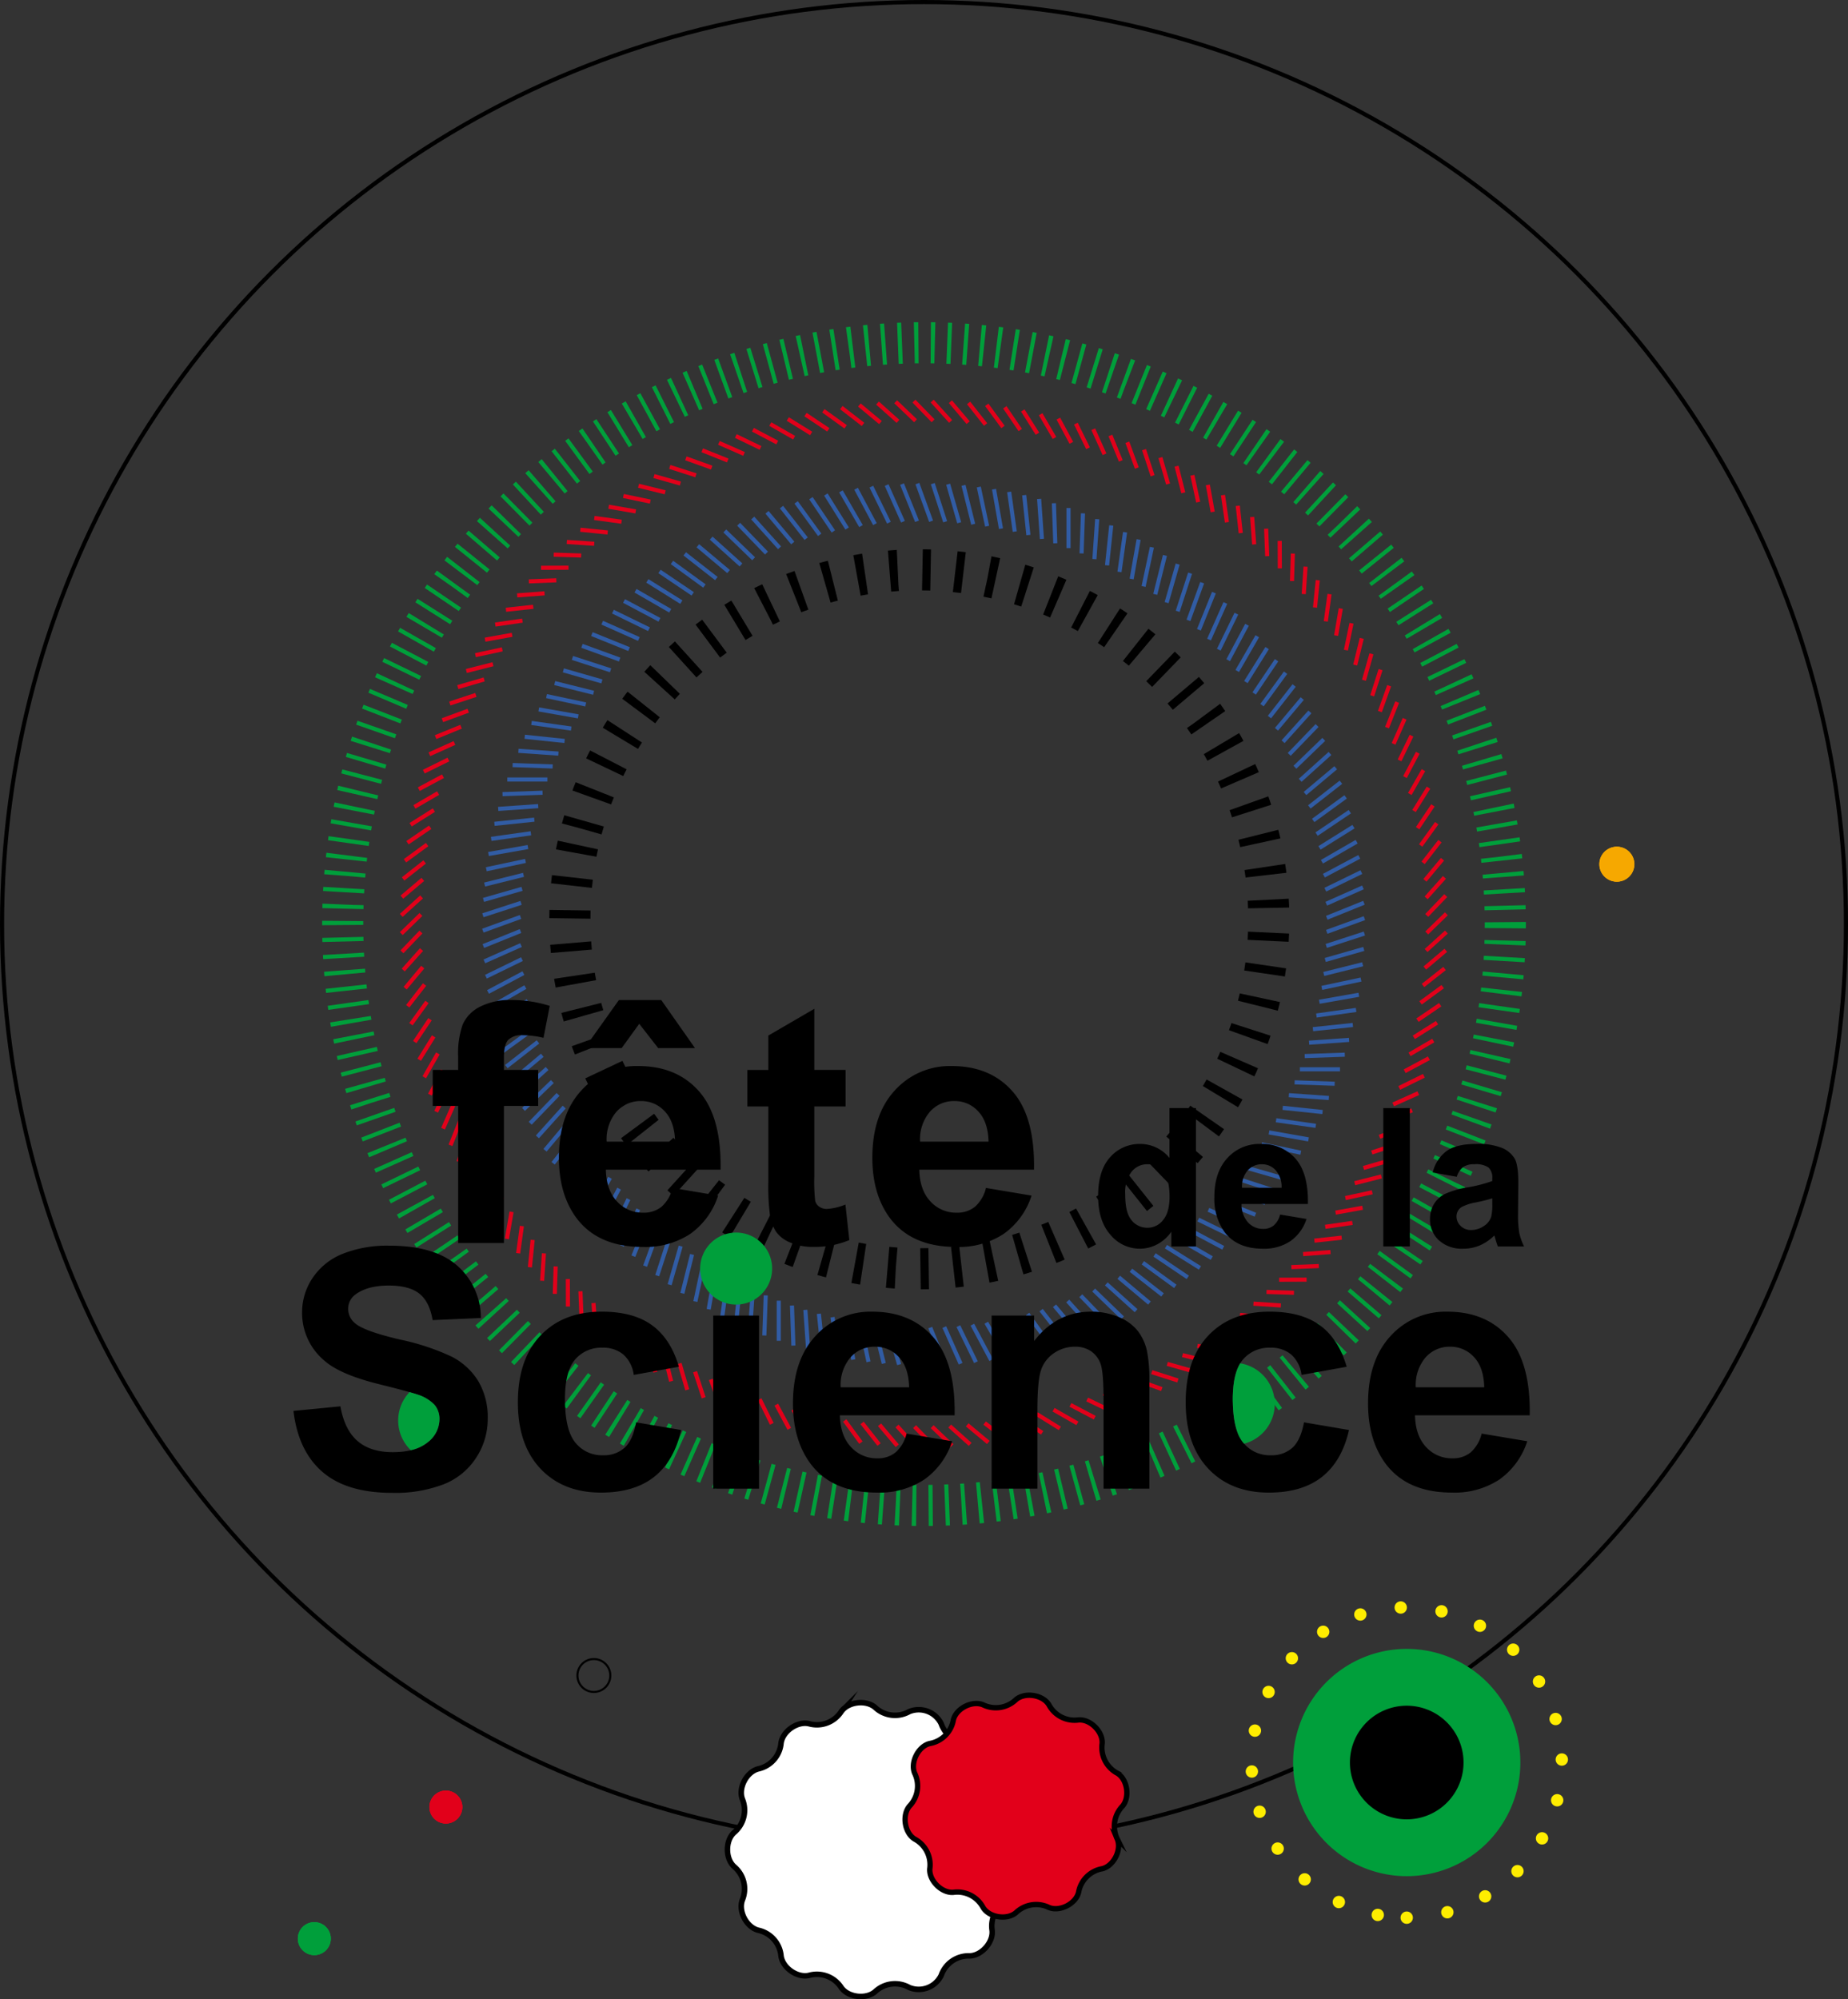 <svg xmlns="http://www.w3.org/2000/svg" width="449.531" height="486.276" viewBox="0 0 449.531 486.276">
  <rect x="0" y="0" width="449.531" height="486.276" fill="#333333" stroke="none"/>
  <g id="Composant_32_1" data-name="Composant 32 – 1" transform="translate(0.5 0.5)">
    <ellipse id="Ellipse_60" data-name="Ellipse 60" cx="224.266" cy="224.265" rx="224.266" ry="224.265" fill="none" stroke="#000" stroke-miterlimit="10" stroke-width="1"/>
    <ellipse id="Ellipse_61" data-name="Ellipse 61" cx="141.405" cy="141.405" rx="141.405" ry="141.405" transform="translate(82.861 82.86)" fill="none" stroke="#009f3b" stroke-width="10" stroke-dasharray="1 3"/>
    <circle id="Ellipse_62" data-name="Ellipse 62" cx="85" cy="85" r="85" transform="matrix(-0.966, -0.259, 0.259, -0.966, 283.226, 327.225)" fill="none" stroke="#000" stroke-miterlimit="10" stroke-width="10" stroke-dasharray="2 6"/>
    <g id="Groupe_24" data-name="Groupe 24" transform="translate(116.957 117.12)">
      <line id="Ligne_364" data-name="Ligne 364" x2="3.335" y2="9.164" transform="translate(105.7 0)" fill="none" stroke="#315ca4" stroke-width="1"/>
      <line id="Ligne_365" data-name="Ligne 365" x2="3.653" y2="9.042" transform="translate(101.959 0.118)" fill="none" stroke="#315ca4" stroke-width="1"/>
      <line id="Ligne_366" data-name="Ligne 366" x2="3.967" y2="8.909" transform="translate(98.224 0.367)" fill="none" stroke="#315ca4" stroke-width="1"/>
      <line id="Ligne_367" data-name="Ligne 367" x2="4.275" y2="8.765" transform="translate(94.5 0.746)" fill="none" stroke="#315ca4" stroke-width="1"/>
      <line id="Ligne_368" data-name="Ligne 368" x2="4.578" y2="8.611" transform="translate(90.792 1.255)" fill="none" stroke="#315ca4" stroke-width="1"/>
      <line id="Ligne_369" data-name="Ligne 369" x2="4.876" y2="8.446" transform="translate(87.104 1.893)" fill="none" stroke="#315ca4" stroke-width="1"/>
      <line id="Ligne_370" data-name="Ligne 370" x2="5.168" y2="8.27" transform="translate(83.44 2.659)" fill="none" stroke="#315ca4" stroke-width="1"/>
      <line id="Ligne_371" data-name="Ligne 371" x2="5.453" y2="8.085" transform="translate(79.806 3.553)" fill="none" stroke="#315ca4" stroke-width="1"/>
      <line id="Ligne_372" data-name="Ligne 372" x2="5.732" y2="7.89" transform="translate(76.204 4.573)" fill="none" stroke="#315ca4" stroke-width="1"/>
      <line id="Ligne_373" data-name="Ligne 373" x2="6.004" y2="7.685" transform="translate(72.641 5.718)" fill="none" stroke="#315ca4" stroke-width="1"/>
      <line id="Ligne_374" data-name="Ligne 374" x2="6.269" y2="7.47" transform="translate(69.12 6.986)" fill="none" stroke="#315ca4" stroke-width="1"/>
      <line id="Ligne_375" data-name="Ligne 375" x2="6.525" y2="7.247" transform="translate(65.645 8.377)" fill="none" stroke="#315ca4" stroke-width="1"/>
      <line id="Ligne_376" data-name="Ligne 376" x2="6.774" y2="7.015" transform="translate(62.22 9.888)" fill="none" stroke="#315ca4" stroke-width="1"/>
      <line id="Ligne_377" data-name="Ligne 377" x2="7.015" y2="6.774" transform="translate(58.851 11.518)" fill="none" stroke="#315ca4" stroke-width="1"/>
      <line id="Ligne_378" data-name="Ligne 378" x2="7.247" y2="6.525" transform="translate(55.54 13.265)" fill="none" stroke="#315ca4" stroke-width="1"/>
      <line id="Ligne_379" data-name="Ligne 379" x2="7.471" y2="6.268" transform="translate(52.293 15.126)" fill="none" stroke="#315ca4" stroke-width="1"/>
      <line id="Ligne_380" data-name="Ligne 380" x2="7.685" y2="6.004" transform="translate(49.112 17.099)" fill="none" stroke="#315ca4" stroke-width="1"/>
      <line id="Ligne_381" data-name="Ligne 381" x2="7.89" y2="5.732" transform="translate(46.002 19.182)" fill="none" stroke="#315ca4" stroke-width="1"/>
      <line id="Ligne_382" data-name="Ligne 382" x2="8.085" y2="5.453" transform="translate(42.967 21.372)" fill="none" stroke="#315ca4" stroke-width="1"/>
      <line id="Ligne_383" data-name="Ligne 383" x2="8.27" y2="5.168" transform="translate(40.01 23.666)" fill="none" stroke="#315ca4" stroke-width="1"/>
      <line id="Ligne_384" data-name="Ligne 384" x2="8.446" y2="4.876" transform="translate(37.135 26.063)" fill="none" stroke="#315ca4" stroke-width="1"/>
      <line id="Ligne_385" data-name="Ligne 385" x2="8.611" y2="4.578" transform="translate(34.345 28.558)" fill="none" stroke="#315ca4" stroke-width="1"/>
      <line id="Ligne_386" data-name="Ligne 386" x2="8.765" y2="4.275" transform="translate(31.645 31.15)" fill="none" stroke="#315ca4" stroke-width="1"/>
      <line id="Ligne_387" data-name="Ligne 387" x2="8.909" y2="3.967" transform="translate(29.036 33.834)" fill="none" stroke="#315ca4" stroke-width="1"/>
      <line id="Ligne_388" data-name="Ligne 388" x2="9.042" y2="3.653" transform="translate(26.522 36.607)" fill="none" stroke="#315ca4" stroke-width="1"/>
      <line id="Ligne_389" data-name="Ligne 389" x2="9.164" y2="3.335" transform="translate(24.107 39.466)" fill="none" stroke="#315ca4" stroke-width="1"/>
      <line id="Ligne_390" data-name="Ligne 390" x2="9.275" y2="3.014" transform="translate(21.793 42.408)" fill="none" stroke="#315ca4" stroke-width="1"/>
      <line id="Ligne_391" data-name="Ligne 391" x2="9.374" y2="2.688" transform="translate(19.583 45.429)" fill="none" stroke="#315ca4" stroke-width="1"/>
      <line id="Ligne_392" data-name="Ligne 392" x2="9.462" y2="2.359" transform="translate(17.48 48.525)" fill="none" stroke="#315ca4" stroke-width="1"/>
      <line id="Ligne_393" data-name="Ligne 393" x2="9.539" y2="2.028" transform="translate(15.486 51.693)" fill="none" stroke="#315ca4" stroke-width="1"/>
      <line id="Ligne_394" data-name="Ligne 394" x2="9.604" y2="1.693" transform="translate(13.604 54.928)" fill="none" stroke="#315ca4" stroke-width="1"/>
      <line id="Ligne_395" data-name="Ligne 395" x2="9.657" y2="1.357" transform="translate(11.836 58.227)" fill="none" stroke="#315ca4" stroke-width="1"/>
      <line id="Ligne_396" data-name="Ligne 396" x2="9.699" y2="1.019" transform="translate(10.184 61.586)" fill="none" stroke="#315ca4" stroke-width="1"/>
      <line id="Ligne_397" data-name="Ligne 397" x2="9.728" y2="0.68" transform="translate(8.651 65)" fill="none" stroke="#315ca4" stroke-width="1"/>
      <line id="Ligne_398" data-name="Ligne 398" x2="9.746" y2="0.34" transform="translate(7.237 68.466)" fill="none" stroke="#315ca4" stroke-width="1"/>
      <line id="Ligne_399" data-name="Ligne 399" x2="9.752" transform="translate(5.946 71.979)" fill="none" stroke="#315ca4" stroke-width="1"/>
      <line id="Ligne_400" data-name="Ligne 400" y1="0.34" x2="9.746" transform="translate(4.778 75.195)" fill="none" stroke="#315ca4" stroke-width="1"/>
      <line id="Ligne_401" data-name="Ligne 401" y1="0.68" x2="9.728" transform="translate(3.734 78.449)" fill="none" stroke="#315ca4" stroke-width="1"/>
      <line id="Ligne_402" data-name="Ligne 402" y1="1.019" x2="9.699" transform="translate(2.817 81.739)" fill="none" stroke="#315ca4" stroke-width="1"/>
      <line id="Ligne_403" data-name="Ligne 403" y1="1.357" x2="9.657" transform="translate(2.027 85.06)" fill="none" stroke="#315ca4" stroke-width="1"/>
      <line id="Ligne_404" data-name="Ligne 404" y1="1.693" x2="9.604" transform="translate(1.365 88.407)" fill="none" stroke="#315ca4" stroke-width="1"/>
      <line id="Ligne_405" data-name="Ligne 405" y1="2.028" x2="9.539" transform="translate(0.832 91.778)" fill="none" stroke="#315ca4" stroke-width="1"/>
      <line id="Ligne_406" data-name="Ligne 406" y1="2.359" x2="9.462" transform="translate(0.428 95.168)" fill="none" stroke="#315ca4" stroke-width="1"/>
      <line id="Ligne_407" data-name="Ligne 407" y1="2.688" x2="9.374" transform="translate(0.155 98.572)" fill="none" stroke="#315ca4" stroke-width="1"/>
      <line id="Ligne_408" data-name="Ligne 408" y1="3.014" x2="9.275" transform="translate(0.012 101.986)" fill="none" stroke="#315ca4" stroke-width="1"/>
      <line id="Ligne_409" data-name="Ligne 409" y1="3.335" x2="9.164" transform="translate(0 105.407)" fill="none" stroke="#315ca4" stroke-width="1"/>
      <line id="Ligne_410" data-name="Ligne 410" y1="3.653" x2="9.042" transform="translate(0.118 108.831)" fill="none" stroke="#315ca4" stroke-width="1"/>
      <line id="Ligne_411" data-name="Ligne 411" y1="3.967" x2="8.909" transform="translate(0.367 112.252)" fill="none" stroke="#315ca4" stroke-width="1"/>
      <line id="Ligne_412" data-name="Ligne 412" y1="4.275" x2="8.765" transform="translate(0.746 115.667)" fill="none" stroke="#315ca4" stroke-width="1"/>
      <line id="Ligne_413" data-name="Ligne 413" y1="4.578" x2="8.611" transform="translate(1.255 119.072)" fill="none" stroke="#315ca4" stroke-width="1"/>
      <line id="Ligne_414" data-name="Ligne 414" y1="4.876" x2="8.446" transform="translate(1.893 122.462)" fill="none" stroke="#315ca4" stroke-width="1"/>
      <line id="Ligne_415" data-name="Ligne 415" y1="5.168" x2="8.27" transform="translate(2.659 125.834)" fill="none" stroke="#315ca4" stroke-width="1"/>
      <line id="Ligne_416" data-name="Ligne 416" y1="5.453" x2="8.085" transform="translate(3.553 129.183)" fill="none" stroke="#315ca4" stroke-width="1"/>
      <line id="Ligne_417" data-name="Ligne 417" y1="5.732" x2="7.89" transform="translate(4.573 132.506)" fill="none" stroke="#315ca4" stroke-width="1"/>
      <line id="Ligne_418" data-name="Ligne 418" y1="6.004" x2="7.685" transform="translate(5.718 135.798)" fill="none" stroke="#315ca4" stroke-width="1"/>
      <line id="Ligne_419" data-name="Ligne 419" y1="6.268" x2="7.471" transform="translate(6.987 139.054)" fill="none" stroke="#315ca4" stroke-width="1"/>
      <line id="Ligne_420" data-name="Ligne 420" y1="6.525" x2="7.247" transform="translate(8.377 142.272)" fill="none" stroke="#315ca4" stroke-width="1"/>
      <line id="Ligne_421" data-name="Ligne 421" y1="6.774" x2="7.015" transform="translate(9.889 145.448)" fill="none" stroke="#315ca4" stroke-width="1"/>
      <line id="Ligne_422" data-name="Ligne 422" y1="7.015" x2="6.774" transform="translate(11.519 148.576)" fill="none" stroke="#315ca4" stroke-width="1"/>
      <line id="Ligne_423" data-name="Ligne 423" y1="7.247" x2="6.525" transform="translate(13.265 151.655)" fill="none" stroke="#315ca4" stroke-width="1"/>
      <line id="Ligne_424" data-name="Ligne 424" y1="7.47" x2="6.269" transform="translate(15.126 154.679)" fill="none" stroke="#315ca4" stroke-width="1"/>
      <line id="Ligne_425" data-name="Ligne 425" y1="7.685" x2="6.004" transform="translate(17.099 157.645)" fill="none" stroke="#315ca4" stroke-width="1"/>
      <line id="Ligne_426" data-name="Ligne 426" y1="7.89" x2="5.732" transform="translate(19.182 160.55)" fill="none" stroke="#315ca4" stroke-width="1"/>
      <line id="Ligne_427" data-name="Ligne 427" y1="8.085" x2="5.453" transform="translate(21.372 163.39)" fill="none" stroke="#315ca4" stroke-width="1"/>
      <line id="Ligne_428" data-name="Ligne 428" y1="8.27" x2="5.168" transform="translate(23.667 166.162)" fill="none" stroke="#315ca4" stroke-width="1"/>
      <line id="Ligne_429" data-name="Ligne 429" y1="8.446" x2="4.876" transform="translate(26.063 168.862)" fill="none" stroke="#315ca4" stroke-width="1"/>
      <line id="Ligne_430" data-name="Ligne 430" y1="8.611" x2="4.578" transform="translate(28.559 171.486)" fill="none" stroke="#315ca4" stroke-width="1"/>
      <line id="Ligne_431" data-name="Ligne 431" y1="8.765" x2="4.275" transform="translate(31.15 174.033)" fill="none" stroke="#315ca4" stroke-width="1"/>
      <line id="Ligne_432" data-name="Ligne 432" y1="8.909" x2="3.967" transform="translate(33.834 176.498)" fill="none" stroke="#315ca4" stroke-width="1"/>
      <line id="Ligne_433" data-name="Ligne 433" y1="9.042" x2="3.653" transform="translate(36.607 178.878)" fill="none" stroke="#315ca4" stroke-width="1"/>
      <line id="Ligne_434" data-name="Ligne 434" y1="9.164" x2="3.335" transform="translate(39.467 181.172)" fill="none" stroke="#315ca4" stroke-width="1"/>
      <line id="Ligne_435" data-name="Ligne 435" y1="9.275" x2="3.014" transform="translate(42.408 183.375)" fill="none" stroke="#315ca4" stroke-width="1"/>
      <line id="Ligne_436" data-name="Ligne 436" y1="9.374" x2="2.688" transform="translate(45.429 185.485)" fill="none" stroke="#315ca4" stroke-width="1"/>
      <line id="Ligne_437" data-name="Ligne 437" y1="9.462" x2="2.359" transform="translate(48.526 187.5)" fill="none" stroke="#315ca4" stroke-width="1"/>
      <line id="Ligne_438" data-name="Ligne 438" y1="9.539" x2="2.028" transform="translate(51.693 189.417)" fill="none" stroke="#315ca4" stroke-width="1"/>
      <line id="Ligne_439" data-name="Ligne 439" y1="9.604" x2="1.693" transform="translate(54.929 191.234)" fill="none" stroke="#315ca4" stroke-width="1"/>
      <line id="Ligne_440" data-name="Ligne 440" y1="9.657" x2="1.357" transform="translate(58.228 192.949)" fill="none" stroke="#315ca4" stroke-width="1"/>
      <line id="Ligne_441" data-name="Ligne 441" y1="9.699" x2="1.019" transform="translate(61.586 194.559)" fill="none" stroke="#315ca4" stroke-width="1"/>
      <line id="Ligne_442" data-name="Ligne 442" y1="9.728" x2="0.68" transform="translate(65.001 196.063)" fill="none" stroke="#315ca4" stroke-width="1"/>
      <line id="Ligne_443" data-name="Ligne 443" y1="9.746" x2="0.34" transform="translate(68.467 197.459)" fill="none" stroke="#315ca4" stroke-width="1"/>
      <line id="Ligne_444" data-name="Ligne 444" y1="9.752" transform="translate(71.98 198.744)" fill="none" stroke="#315ca4" stroke-width="1"/>
      <line id="Ligne_445" data-name="Ligne 445" x1="0.34" y1="9.746" transform="translate(75.195 199.919)" fill="none" stroke="#315ca4" stroke-width="1"/>
      <line id="Ligne_446" data-name="Ligne 446" x1="0.68" y1="9.728" transform="translate(78.45 200.98)" fill="none" stroke="#315ca4" stroke-width="1"/>
      <line id="Ligne_447" data-name="Ligne 447" x1="1.019" y1="9.699" transform="translate(81.739 201.927)" fill="none" stroke="#315ca4" stroke-width="1"/>
      <line id="Ligne_448" data-name="Ligne 448" x1="1.357" y1="9.657" transform="translate(85.06 202.758)" fill="none" stroke="#315ca4" stroke-width="1"/>
      <line id="Ligne_449" data-name="Ligne 449" x1="1.693" y1="9.604" transform="translate(88.408 203.474)" fill="none" stroke="#315ca4" stroke-width="1"/>
      <line id="Ligne_450" data-name="Ligne 450" x1="2.028" y1="9.539" transform="translate(91.778 204.072)" fill="none" stroke="#315ca4" stroke-width="1"/>
      <line id="Ligne_451" data-name="Ligne 451" x1="2.359" y1="9.462" transform="translate(95.168 204.552)" fill="none" stroke="#315ca4" stroke-width="1"/>
      <line id="Ligne_452" data-name="Ligne 452" x1="2.688" y1="9.374" transform="translate(98.572 204.913)" fill="none" stroke="#315ca4" stroke-width="1"/>
      <line id="Ligne_453" data-name="Ligne 453" x1="3.014" y1="9.275" transform="translate(101.987 205.155)" fill="none" stroke="#315ca4" stroke-width="1"/>
      <line id="Ligne_454" data-name="Ligne 454" x1="3.335" y1="9.164" transform="translate(105.408 205.278)" fill="none" stroke="#315ca4" stroke-width="1"/>
      <line id="Ligne_455" data-name="Ligne 455" x1="3.653" y1="9.042" transform="translate(108.831 205.282)" fill="none" stroke="#315ca4" stroke-width="1"/>
      <line id="Ligne_456" data-name="Ligne 456" x1="3.967" y1="8.909" transform="translate(112.252 205.166)" fill="none" stroke="#315ca4" stroke-width="1"/>
      <line id="Ligne_457" data-name="Ligne 457" x1="4.275" y1="8.765" transform="translate(115.668 204.931)" fill="none" stroke="#315ca4" stroke-width="1"/>
      <line id="Ligne_458" data-name="Ligne 458" x1="4.578" y1="8.611" transform="translate(119.072 204.576)" fill="none" stroke="#315ca4" stroke-width="1"/>
      <line id="Ligne_459" data-name="Ligne 459" x1="4.876" y1="8.446" transform="translate(122.463 204.104)" fill="none" stroke="#315ca4" stroke-width="1"/>
      <line id="Ligne_460" data-name="Ligne 460" x1="5.168" y1="8.27" transform="translate(125.835 203.513)" fill="none" stroke="#315ca4" stroke-width="1"/>
      <line id="Ligne_461" data-name="Ligne 461" x1="5.453" y1="8.085" transform="translate(129.184 202.804)" fill="none" stroke="#315ca4" stroke-width="1"/>
      <line id="Ligne_462" data-name="Ligne 462" x1="5.732" y1="7.89" transform="translate(132.506 201.98)" fill="none" stroke="#315ca4" stroke-width="1"/>
      <line id="Ligne_463" data-name="Ligne 463" x1="6.004" y1="7.685" transform="translate(135.798 201.04)" fill="none" stroke="#315ca4" stroke-width="1"/>
      <line id="Ligne_464" data-name="Ligne 464" x1="6.269" y1="7.47" transform="translate(139.055 199.985)" fill="none" stroke="#315ca4" stroke-width="1"/>
      <line id="Ligne_465" data-name="Ligne 465" x1="6.525" y1="7.247" transform="translate(142.273 198.818)" fill="none" stroke="#315ca4" stroke-width="1"/>
      <line id="Ligne_466" data-name="Ligne 466" x1="6.774" y1="7.015" transform="translate(145.448 197.539)" fill="none" stroke="#315ca4" stroke-width="1"/>
      <line id="Ligne_467" data-name="Ligne 467" x1="7.015" y1="6.774" transform="translate(148.577 196.149)" fill="none" stroke="#315ca4" stroke-width="1"/>
      <line id="Ligne_468" data-name="Ligne 468" x1="7.247" y1="6.525" transform="translate(151.655 194.652)" fill="none" stroke="#315ca4" stroke-width="1"/>
      <line id="Ligne_469" data-name="Ligne 469" x1="7.471" y1="6.268" transform="translate(154.68 193.048)" fill="none" stroke="#315ca4" stroke-width="1"/>
      <line id="Ligne_470" data-name="Ligne 470" x1="7.685" y1="6.004" transform="translate(157.646 191.339)" fill="none" stroke="#315ca4" stroke-width="1"/>
      <line id="Ligne_471" data-name="Ligne 471" x1="7.89" y1="5.732" transform="translate(160.551 189.528)" fill="none" stroke="#315ca4" stroke-width="1"/>
      <line id="Ligne_472" data-name="Ligne 472" x1="8.085" y1="5.453" transform="translate(163.391 187.617)" fill="none" stroke="#315ca4" stroke-width="1"/>
      <line id="Ligne_473" data-name="Ligne 473" x1="8.27" y1="5.168" transform="translate(166.163 185.608)" fill="none" stroke="#315ca4" stroke-width="1"/>
      <line id="Ligne_474" data-name="Ligne 474" x1="8.446" y1="4.876" transform="translate(168.862 183.503)" fill="none" stroke="#315ca4" stroke-width="1"/>
      <line id="Ligne_475" data-name="Ligne 475" x1="8.611" y1="4.578" transform="translate(171.487 181.305)" fill="none" stroke="#315ca4" stroke-width="1"/>
      <line id="Ligne_476" data-name="Ligne 476" x1="8.765" y1="4.275" transform="translate(174.033 179.017)" fill="none" stroke="#315ca4" stroke-width="1"/>
      <line id="Ligne_477" data-name="Ligne 477" x1="8.909" y1="3.967" transform="translate(176.498 176.642)" fill="none" stroke="#315ca4" stroke-width="1"/>
      <line id="Ligne_478" data-name="Ligne 478" x1="9.042" y1="3.653" transform="translate(178.879 174.182)" fill="none" stroke="#315ca4" stroke-width="1"/>
      <line id="Ligne_479" data-name="Ligne 479" x1="9.164" y1="3.335" transform="translate(181.172 171.64)" fill="none" stroke="#315ca4" stroke-width="1"/>
      <line id="Ligne_480" data-name="Ligne 480" x1="9.275" y1="3.014" transform="translate(183.375 169.02)" fill="none" stroke="#315ca4" stroke-width="1"/>
      <line id="Ligne_481" data-name="Ligne 481" x1="9.374" y1="2.688" transform="translate(185.486 166.325)" fill="none" stroke="#315ca4" stroke-width="1"/>
      <line id="Ligne_482" data-name="Ligne 482" x1="9.462" y1="2.359" transform="translate(187.501 163.558)" fill="none" stroke="#315ca4" stroke-width="1"/>
      <line id="Ligne_483" data-name="Ligne 483" x1="9.539" y1="2.028" transform="translate(189.418 160.722)" fill="none" stroke="#315ca4" stroke-width="1"/>
      <line id="Ligne_484" data-name="Ligne 484" x1="9.604" y1="1.693" transform="translate(191.235 157.82)" fill="none" stroke="#315ca4" stroke-width="1"/>
      <line id="Ligne_485" data-name="Ligne 485" x1="9.657" y1="1.357" transform="translate(192.95 154.857)" fill="none" stroke="#315ca4" stroke-width="1"/>
      <line id="Ligne_486" data-name="Ligne 486" x1="9.699" y1="1.019" transform="translate(194.56 151.837)" fill="none" stroke="#315ca4" stroke-width="1"/>
      <line id="Ligne_487" data-name="Ligne 487" x1="9.728" y1="0.68" transform="translate(196.064 148.761)" fill="none" stroke="#315ca4" stroke-width="1"/>
      <line id="Ligne_488" data-name="Ligne 488" x1="9.746" y1="0.34" transform="translate(197.459 145.635)" fill="none" stroke="#315ca4" stroke-width="1"/>
      <line id="Ligne_489" data-name="Ligne 489" x1="9.752" transform="translate(198.745 142.463)" fill="none" stroke="#315ca4" stroke-width="1"/>
      <line id="Ligne_490" data-name="Ligne 490" x1="9.746" y2="0.34" transform="translate(199.919 138.907)" fill="none" stroke="#315ca4" stroke-width="1"/>
      <line id="Ligne_491" data-name="Ligne 491" x1="9.728" y2="0.68" transform="translate(200.98 135.312)" fill="none" stroke="#315ca4" stroke-width="1"/>
      <line id="Ligne_492" data-name="Ligne 492" x1="9.699" y2="1.019" transform="translate(201.927 131.684)" fill="none" stroke="#315ca4" stroke-width="1"/>
      <line id="Ligne_493" data-name="Ligne 493" x1="9.657" y2="1.357" transform="translate(202.759 128.025)" fill="none" stroke="#315ca4" stroke-width="1"/>
      <line id="Ligne_494" data-name="Ligne 494" x1="9.604" y2="1.693" transform="translate(203.474 124.341)" fill="none" stroke="#315ca4" stroke-width="1"/>
      <line id="Ligne_495" data-name="Ligne 495" x1="9.539" y2="2.028" transform="translate(204.072 120.636)" fill="none" stroke="#315ca4" stroke-width="1"/>
      <line id="Ligne_496" data-name="Ligne 496" x1="9.462" y2="2.359" transform="translate(204.552 116.915)" fill="none" stroke="#315ca4" stroke-width="1"/>
      <line id="Ligne_497" data-name="Ligne 497" x1="9.374" y2="2.688" transform="translate(204.914 113.182)" fill="none" stroke="#315ca4" stroke-width="1"/>
      <line id="Ligne_498" data-name="Ligne 498" x1="9.275" y2="3.014" transform="translate(205.156 109.442)" fill="none" stroke="#315ca4" stroke-width="1"/>
      <line id="Ligne_499" data-name="Ligne 499" x1="9.164" y2="3.335" transform="translate(205.279 105.699)" fill="none" stroke="#315ca4" stroke-width="1"/>
      <line id="Ligne_500" data-name="Ligne 500" x1="9.042" y2="3.653" transform="translate(205.283 101.958)" fill="none" stroke="#315ca4" stroke-width="1"/>
      <line id="Ligne_501" data-name="Ligne 501" x1="8.909" y2="3.967" transform="translate(205.167 98.224)" fill="none" stroke="#315ca4" stroke-width="1"/>
      <line id="Ligne_502" data-name="Ligne 502" x1="8.765" y2="4.275" transform="translate(204.931 94.5)" fill="none" stroke="#315ca4" stroke-width="1"/>
      <line id="Ligne_503" data-name="Ligne 503" x1="8.611" y2="4.578" transform="translate(204.577 90.792)" fill="none" stroke="#315ca4" stroke-width="1"/>
      <line id="Ligne_504" data-name="Ligne 504" x1="8.446" y2="4.876" transform="translate(204.104 87.104)" fill="none" stroke="#315ca4" stroke-width="1"/>
      <line id="Ligne_505" data-name="Ligne 505" x1="8.27" y2="5.168" transform="translate(203.513 83.44)" fill="none" stroke="#315ca4" stroke-width="1"/>
      <line id="Ligne_506" data-name="Ligne 506" x1="8.085" y2="5.453" transform="translate(202.805 79.805)" fill="none" stroke="#315ca4" stroke-width="1"/>
      <line id="Ligne_507" data-name="Ligne 507" x1="7.89" y2="5.732" transform="translate(201.98 76.204)" fill="none" stroke="#315ca4" stroke-width="1"/>
      <line id="Ligne_508" data-name="Ligne 508" x1="7.685" y2="6.004" transform="translate(201.04 72.641)" fill="none" stroke="#315ca4" stroke-width="1"/>
      <line id="Ligne_509" data-name="Ligne 509" x1="7.471" y2="6.268" transform="translate(199.986 69.119)" fill="none" stroke="#315ca4" stroke-width="1"/>
      <line id="Ligne_510" data-name="Ligne 510" x1="7.247" y2="6.525" transform="translate(198.818 65.644)" fill="none" stroke="#315ca4" stroke-width="1"/>
      <line id="Ligne_511" data-name="Ligne 511" x1="7.015" y2="6.774" transform="translate(197.539 62.22)" fill="none" stroke="#315ca4" stroke-width="1"/>
      <line id="Ligne_512" data-name="Ligne 512" x1="6.774" y2="7.015" transform="translate(196.15 58.851)" fill="none" stroke="#315ca4" stroke-width="1"/>
      <line id="Ligne_513" data-name="Ligne 513" x1="6.525" y2="7.247" transform="translate(194.653 55.54)" fill="none" stroke="#315ca4" stroke-width="1"/>
      <line id="Ligne_514" data-name="Ligne 514" x1="6.269" y2="7.47" transform="translate(193.049 52.293)" fill="none" stroke="#315ca4" stroke-width="1"/>
      <line id="Ligne_515" data-name="Ligne 515" x1="6.004" y2="7.685" transform="translate(191.34 49.112)" fill="none" stroke="#315ca4" stroke-width="1"/>
      <line id="Ligne_516" data-name="Ligne 516" x1="5.732" y2="7.89" transform="translate(189.529 46.002)" fill="none" stroke="#315ca4" stroke-width="1"/>
      <line id="Ligne_517" data-name="Ligne 517" x1="5.453" y2="8.085" transform="translate(187.618 42.967)" fill="none" stroke="#315ca4" stroke-width="1"/>
      <line id="Ligne_518" data-name="Ligne 518" x1="5.168" y2="8.27" transform="translate(185.608 40.01)" fill="none" stroke="#315ca4" stroke-width="1"/>
      <line id="Ligne_519" data-name="Ligne 519" x1="4.876" y2="8.446" transform="translate(183.504 37.135)" fill="none" stroke="#315ca4" stroke-width="1"/>
      <line id="Ligne_520" data-name="Ligne 520" x1="4.578" y2="8.611" transform="translate(181.306 34.345)" fill="none" stroke="#315ca4" stroke-width="1"/>
      <line id="Ligne_521" data-name="Ligne 521" x1="4.275" y2="8.765" transform="translate(179.018 31.644)" fill="none" stroke="#315ca4" stroke-width="1"/>
      <line id="Ligne_522" data-name="Ligne 522" x1="3.967" y2="8.909" transform="translate(176.643 29.035)" fill="none" stroke="#315ca4" stroke-width="1"/>
      <line id="Ligne_523" data-name="Ligne 523" x1="3.653" y2="9.042" transform="translate(174.183 26.522)" fill="none" stroke="#315ca4" stroke-width="1"/>
      <line id="Ligne_524" data-name="Ligne 524" x1="3.335" y2="9.164" transform="translate(171.641 24.107)" fill="none" stroke="#315ca4" stroke-width="1"/>
      <line id="Ligne_525" data-name="Ligne 525" x1="3.014" y2="9.275" transform="translate(169.021 21.793)" fill="none" stroke="#315ca4" stroke-width="1"/>
      <line id="Ligne_526" data-name="Ligne 526" x1="2.688" y2="9.374" transform="translate(166.325 19.583)" fill="none" stroke="#315ca4" stroke-width="1"/>
      <line id="Ligne_527" data-name="Ligne 527" x1="2.359" y2="9.462" transform="translate(163.558 17.48)" fill="none" stroke="#315ca4" stroke-width="1"/>
      <line id="Ligne_528" data-name="Ligne 528" x1="2.028" y2="9.539" transform="translate(160.722 15.486)" fill="none" stroke="#315ca4" stroke-width="1"/>
      <line id="Ligne_529" data-name="Ligne 529" x1="1.693" y2="9.604" transform="translate(157.821 13.604)" fill="none" stroke="#315ca4" stroke-width="1"/>
      <line id="Ligne_530" data-name="Ligne 530" x1="1.357" y2="9.657" transform="translate(154.858 11.836)" fill="none" stroke="#315ca4" stroke-width="1"/>
      <line id="Ligne_531" data-name="Ligne 531" x1="1.019" y2="9.699" transform="translate(151.837 10.184)" fill="none" stroke="#315ca4" stroke-width="1"/>
      <line id="Ligne_532" data-name="Ligne 532" x1="0.68" y2="9.728" transform="translate(148.762 8.651)" fill="none" stroke="#315ca4" stroke-width="1"/>
      <line id="Ligne_533" data-name="Ligne 533" x1="0.34" y2="9.746" transform="translate(145.636 7.237)" fill="none" stroke="#315ca4" stroke-width="1"/>
      <line id="Ligne_534" data-name="Ligne 534" y2="9.752" transform="translate(142.463 5.946)" fill="none" stroke="#315ca4" stroke-width="1"/>
      <line id="Ligne_535" data-name="Ligne 535" x2="0.34" y2="9.746" transform="translate(138.907 4.777)" fill="none" stroke="#315ca4" stroke-width="1"/>
      <line id="Ligne_536" data-name="Ligne 536" x2="0.68" y2="9.728" transform="translate(135.313 3.734)" fill="none" stroke="#315ca4" stroke-width="1"/>
      <line id="Ligne_537" data-name="Ligne 537" x2="1.019" y2="9.699" transform="translate(131.684 2.817)" fill="none" stroke="#315ca4" stroke-width="1"/>
      <line id="Ligne_538" data-name="Ligne 538" x2="1.357" y2="9.657" transform="translate(128.026 2.026)" fill="none" stroke="#315ca4" stroke-width="1"/>
      <line id="Ligne_539" data-name="Ligne 539" x2="1.693" y2="9.604" transform="translate(124.342 1.364)" fill="none" stroke="#315ca4" stroke-width="1"/>
      <line id="Ligne_540" data-name="Ligne 540" x2="2.028" y2="9.539" transform="translate(120.637 0.831)" fill="none" stroke="#315ca4" stroke-width="1"/>
      <line id="Ligne_541" data-name="Ligne 541" x2="2.359" y2="9.462" transform="translate(116.916 0.428)" fill="none" stroke="#315ca4" stroke-width="1"/>
      <line id="Ligne_542" data-name="Ligne 542" x2="2.688" y2="9.374" transform="translate(113.183 0.155)" fill="none" stroke="#315ca4" stroke-width="1"/>
      <line id="Ligne_543" data-name="Ligne 543" x2="3.014" y2="9.275" transform="translate(109.443 0.012)" fill="none" stroke="#315ca4" stroke-width="1"/>
    </g>
    <g id="Groupe_25" data-name="Groupe 25" transform="translate(97.103 97.052)">
      <line id="Ligne_544" data-name="Ligne 544" x1="4.66" y1="4.788" transform="translate(124.713 0.007)" fill="none" stroke="#e2001a" stroke-width="1"/>
      <line id="Ligne_545" data-name="Ligne 545" x1="4.825" y1="4.622" transform="translate(120.278 0.168)" fill="none" stroke="#e2001a" stroke-width="1"/>
      <line id="Ligne_546" data-name="Ligne 546" x1="4.983" y1="4.451" transform="translate(115.852 0.484)" fill="none" stroke="#e2001a" stroke-width="1"/>
      <line id="Ligne_547" data-name="Ligne 547" x1="5.135" y1="4.275" transform="translate(111.439 0.955)" fill="none" stroke="#e2001a" stroke-width="1"/>
      <line id="Ligne_548" data-name="Ligne 548" x1="5.281" y1="4.093" transform="translate(107.045 1.579)" fill="none" stroke="#e2001a" stroke-width="1"/>
      <line id="Ligne_549" data-name="Ligne 549" x1="5.421" y1="3.906" transform="translate(102.676 2.356)" fill="none" stroke="#e2001a" stroke-width="1"/>
      <line id="Ligne_550" data-name="Ligne 550" x1="5.554" y1="3.714" transform="translate(98.337 3.285)" fill="none" stroke="#e2001a" stroke-width="1"/>
      <line id="Ligne_551" data-name="Ligne 551" x1="5.68" y1="3.518" transform="translate(94.033 4.365)" fill="none" stroke="#e2001a" stroke-width="1"/>
      <line id="Ligne_552" data-name="Ligne 552" x1="5.8" y1="3.318" transform="translate(89.769 5.595)" fill="none" stroke="#e2001a" stroke-width="1"/>
      <line id="Ligne_553" data-name="Ligne 553" x1="5.912" y1="3.114" transform="translate(85.55 6.973)" fill="none" stroke="#e2001a" stroke-width="1"/>
      <line id="Ligne_554" data-name="Ligne 554" x1="6.017" y1="2.905" transform="translate(81.382 8.497)" fill="none" stroke="#e2001a" stroke-width="1"/>
      <line id="Ligne_555" data-name="Ligne 555" x1="6.115" y1="2.694" transform="translate(77.27 10.165)" fill="none" stroke="#e2001a" stroke-width="1"/>
      <line id="Ligne_556" data-name="Ligne 556" x1="6.205" y1="2.479" transform="translate(73.219 11.976)" fill="none" stroke="#e2001a" stroke-width="1"/>
      <line id="Ligne_557" data-name="Ligne 557" x1="6.288" y1="2.26" transform="translate(69.233 13.928)" fill="none" stroke="#e2001a" stroke-width="1"/>
      <line id="Ligne_558" data-name="Ligne 558" x1="6.363" y1="2.04" transform="translate(65.318 16.017)" fill="none" stroke="#e2001a" stroke-width="1"/>
      <line id="Ligne_559" data-name="Ligne 559" x1="6.43" y1="1.816" transform="translate(61.478 18.241)" fill="none" stroke="#e2001a" stroke-width="1"/>
      <line id="Ligne_560" data-name="Ligne 560" x1="6.49" y1="1.591" transform="translate(57.718 20.599)" fill="none" stroke="#e2001a" stroke-width="1"/>
      <line id="Ligne_561" data-name="Ligne 561" x1="6.541" y1="1.363" transform="translate(54.043 23.086)" fill="none" stroke="#e2001a" stroke-width="1"/>
      <line id="Ligne_562" data-name="Ligne 562" x1="6.585" y1="1.134" transform="translate(50.456 25.7)" fill="none" stroke="#e2001a" stroke-width="1"/>
      <line id="Ligne_563" data-name="Ligne 563" x1="6.62" y1="0.904" transform="translate(46.964 28.437)" fill="none" stroke="#e2001a" stroke-width="1"/>
      <line id="Ligne_564" data-name="Ligne 564" x1="6.648" y1="0.672" transform="translate(43.568 31.295)" fill="none" stroke="#e2001a" stroke-width="1"/>
      <line id="Ligne_565" data-name="Ligne 565" x1="6.667" y1="0.44" transform="translate(40.275 34.269)" fill="none" stroke="#e2001a" stroke-width="1"/>
      <line id="Ligne_566" data-name="Ligne 566" x1="6.678" y1="0.207" transform="translate(37.087 37.356)" fill="none" stroke="#e2001a" stroke-width="1"/>
      <line id="Ligne_567" data-name="Ligne 567" x1="6.682" y2="0.026" transform="translate(34.009 40.527)" fill="none" stroke="#e2001a" stroke-width="1"/>
      <line id="Ligne_568" data-name="Ligne 568" x1="6.677" y2="0.26" transform="translate(31.045 43.596)" fill="none" stroke="#e2001a" stroke-width="1"/>
      <line id="Ligne_569" data-name="Ligne 569" x1="6.664" y2="0.492" transform="translate(28.197 46.767)" fill="none" stroke="#e2001a" stroke-width="1"/>
      <line id="Ligne_570" data-name="Ligne 570" x1="6.642" y2="0.725" transform="translate(25.471 50.036)" fill="none" stroke="#e2001a" stroke-width="1"/>
      <line id="Ligne_571" data-name="Ligne 571" x1="6.613" y2="0.956" transform="translate(22.867 53.399)" fill="none" stroke="#e2001a" stroke-width="1"/>
      <line id="Ligne_572" data-name="Ligne 572" x1="6.576" y2="1.186" transform="translate(20.391 56.851)" fill="none" stroke="#e2001a" stroke-width="1"/>
      <line id="Ligne_573" data-name="Ligne 573" x1="6.53" y2="1.415" transform="translate(18.045 60.389)" fill="none" stroke="#e2001a" stroke-width="1"/>
      <line id="Ligne_574" data-name="Ligne 574" x1="6.477" y2="1.642" transform="translate(15.832 64.009)" fill="none" stroke="#e2001a" stroke-width="1"/>
      <line id="Ligne_575" data-name="Ligne 575" x1="6.416" y2="1.867" transform="translate(13.755 67.705)" fill="none" stroke="#e2001a" stroke-width="1"/>
      <line id="Ligne_576" data-name="Ligne 576" x1="6.346" y2="2.09" transform="translate(11.815 71.474)" fill="none" stroke="#e2001a" stroke-width="1"/>
      <line id="Ligne_577" data-name="Ligne 577" x1="6.27" y2="2.31" transform="translate(10.016 75.31)" fill="none" stroke="#e2001a" stroke-width="1"/>
      <line id="Ligne_578" data-name="Ligne 578" x1="6.185" y2="2.527" transform="translate(8.36 79.21)" fill="none" stroke="#e2001a" stroke-width="1"/>
      <line id="Ligne_579" data-name="Ligne 579" x1="6.093" y2="2.742" transform="translate(6.849 83.168)" fill="none" stroke="#e2001a" stroke-width="1"/>
      <line id="Ligne_580" data-name="Ligne 580" x1="5.994" y2="2.953" transform="translate(5.484 87.18)" fill="none" stroke="#e2001a" stroke-width="1"/>
      <line id="Ligne_581" data-name="Ligne 581" x1="5.887" y2="3.16" transform="translate(4.267 91.24)" fill="none" stroke="#e2001a" stroke-width="1"/>
      <line id="Ligne_582" data-name="Ligne 582" x1="5.773" y2="3.364" transform="translate(3.2 95.344)" fill="none" stroke="#e2001a" stroke-width="1"/>
      <line id="Ligne_583" data-name="Ligne 583" x1="5.652" y2="3.563" transform="translate(2.284 99.487)" fill="none" stroke="#e2001a" stroke-width="1"/>
      <line id="Ligne_584" data-name="Ligne 584" x1="5.525" y2="3.758" transform="translate(1.519 103.663)" fill="none" stroke="#e2001a" stroke-width="1"/>
      <line id="Ligne_585" data-name="Ligne 585" x1="5.39" y2="3.949" transform="translate(0.908 107.868)" fill="none" stroke="#e2001a" stroke-width="1"/>
      <line id="Ligne_586" data-name="Ligne 586" x1="5.249" y2="4.134" transform="translate(0.451 112.096)" fill="none" stroke="#e2001a" stroke-width="1"/>
      <line id="Ligne_587" data-name="Ligne 587" x1="5.101" y2="4.315" transform="translate(0.148 116.343)" fill="none" stroke="#e2001a" stroke-width="1"/>
      <line id="Ligne_588" data-name="Ligne 588" x1="4.948" y2="4.49" transform="translate(0 120.603)" fill="none" stroke="#e2001a" stroke-width="1"/>
      <line id="Ligne_589" data-name="Ligne 589" x1="4.788" y2="4.66" transform="translate(0.007 124.871)" fill="none" stroke="#e2001a" stroke-width="1"/>
      <line id="Ligne_590" data-name="Ligne 590" x1="4.622" y2="4.825" transform="translate(0.168 129.141)" fill="none" stroke="#e2001a" stroke-width="1"/>
      <line id="Ligne_591" data-name="Ligne 591" x1="4.451" y2="4.983" transform="translate(0.484 133.409)" fill="none" stroke="#e2001a" stroke-width="1"/>
      <line id="Ligne_592" data-name="Ligne 592" x1="4.275" y2="5.135" transform="translate(0.955 137.67)" fill="none" stroke="#e2001a" stroke-width="1"/>
      <line id="Ligne_593" data-name="Ligne 593" x1="4.093" y2="5.281" transform="translate(1.579 141.917)" fill="none" stroke="#e2001a" stroke-width="1"/>
      <line id="Ligne_594" data-name="Ligne 594" x1="3.906" y2="5.421" transform="translate(2.356 146.147)" fill="none" stroke="#e2001a" stroke-width="1"/>
      <line id="Ligne_595" data-name="Ligne 595" x1="3.714" y2="5.554" transform="translate(3.285 150.353)" fill="none" stroke="#e2001a" stroke-width="1"/>
      <line id="Ligne_596" data-name="Ligne 596" x1="3.518" y2="5.68" transform="translate(4.365 154.531)" fill="none" stroke="#e2001a" stroke-width="1"/>
      <line id="Ligne_597" data-name="Ligne 597" x1="3.318" y2="5.8" transform="translate(5.595 158.676)" fill="none" stroke="#e2001a" stroke-width="1"/>
      <line id="Ligne_598" data-name="Ligne 598" x1="3.114" y2="5.912" transform="translate(6.973 162.782)" fill="none" stroke="#e2001a" stroke-width="1"/>
      <line id="Ligne_599" data-name="Ligne 599" x1="2.905" y2="6.017" transform="translate(8.497 166.845)" fill="none" stroke="#e2001a" stroke-width="1"/>
      <line id="Ligne_600" data-name="Ligne 600" x1="2.694" y2="6.115" transform="translate(10.165 170.859)" fill="none" stroke="#e2001a" stroke-width="1"/>
      <line id="Ligne_601" data-name="Ligne 601" x1="2.479" y2="6.205" transform="translate(11.976 174.82)" fill="none" stroke="#e2001a" stroke-width="1"/>
      <line id="Ligne_602" data-name="Ligne 602" x1="2.26" y2="6.288" transform="translate(13.928 178.723)" fill="none" stroke="#e2001a" stroke-width="1"/>
      <line id="Ligne_603" data-name="Ligne 603" x1="2.04" y2="6.363" transform="translate(16.017 182.564)" fill="none" stroke="#e2001a" stroke-width="1"/>
      <line id="Ligne_604" data-name="Ligne 604" x1="1.816" y2="6.43" transform="translate(18.242 186.336)" fill="none" stroke="#e2001a" stroke-width="1"/>
      <line id="Ligne_605" data-name="Ligne 605" x1="1.591" y2="6.49" transform="translate(20.599 190.037)" fill="none" stroke="#e2001a" stroke-width="1"/>
      <line id="Ligne_606" data-name="Ligne 606" x1="1.363" y2="6.541" transform="translate(23.086 193.66)" fill="none" stroke="#e2001a" stroke-width="1"/>
      <line id="Ligne_607" data-name="Ligne 607" x1="1.134" y2="6.585" transform="translate(25.7 197.203)" fill="none" stroke="#e2001a" stroke-width="1"/>
      <line id="Ligne_608" data-name="Ligne 608" x1="0.904" y2="6.62" transform="translate(28.437 200.66)" fill="none" stroke="#e2001a" stroke-width="1"/>
      <line id="Ligne_609" data-name="Ligne 609" x1="0.672" y2="6.648" transform="translate(31.295 204.028)" fill="none" stroke="#e2001a" stroke-width="1"/>
      <line id="Ligne_610" data-name="Ligne 610" x1="0.44" y2="6.667" transform="translate(34.269 207.302)" fill="none" stroke="#e2001a" stroke-width="1"/>
      <line id="Ligne_611" data-name="Ligne 611" x1="0.207" y2="6.678" transform="translate(37.357 210.478)" fill="none" stroke="#e2001a" stroke-width="1"/>
      <line id="Ligne_612" data-name="Ligne 612" x2="0.026" y2="6.682" transform="translate(40.527 213.553)" fill="none" stroke="#e2001a" stroke-width="1"/>
      <line id="Ligne_613" data-name="Ligne 613" x2="0.26" y2="6.677" transform="translate(43.596 216.523)" fill="none" stroke="#e2001a" stroke-width="1"/>
      <line id="Ligne_614" data-name="Ligne 614" x2="0.492" y2="6.663" transform="translate(46.767 219.383)" fill="none" stroke="#e2001a" stroke-width="1"/>
      <line id="Ligne_615" data-name="Ligne 615" x2="0.725" y2="6.642" transform="translate(50.036 222.131)" fill="none" stroke="#e2001a" stroke-width="1"/>
      <line id="Ligne_616" data-name="Ligne 616" x2="0.956" y2="6.613" transform="translate(53.399 224.764)" fill="none" stroke="#e2001a" stroke-width="1"/>
      <line id="Ligne_617" data-name="Ligne 617" x2="1.186" y2="6.576" transform="translate(56.851 227.277)" fill="none" stroke="#e2001a" stroke-width="1"/>
      <line id="Ligne_618" data-name="Ligne 618" x2="1.415" y2="6.53" transform="translate(60.389 229.669)" fill="none" stroke="#e2001a" stroke-width="1"/>
      <line id="Ligne_619" data-name="Ligne 619" x2="1.642" y2="6.477" transform="translate(64.009 231.935)" fill="none" stroke="#e2001a" stroke-width="1"/>
      <line id="Ligne_620" data-name="Ligne 620" x2="1.867" y2="6.416" transform="translate(67.705 234.074)" fill="none" stroke="#e2001a" stroke-width="1"/>
      <line id="Ligne_621" data-name="Ligne 621" x2="2.09" y2="6.346" transform="translate(71.474 236.082)" fill="none" stroke="#e2001a" stroke-width="1"/>
      <line id="Ligne_622" data-name="Ligne 622" x2="2.31" y2="6.27" transform="translate(75.311 237.958)" fill="none" stroke="#e2001a" stroke-width="1"/>
      <line id="Ligne_623" data-name="Ligne 623" x2="2.527" y2="6.185" transform="translate(79.21 239.699)" fill="none" stroke="#e2001a" stroke-width="1"/>
      <line id="Ligne_624" data-name="Ligne 624" x2="2.742" y2="6.093" transform="translate(83.168 241.302)" fill="none" stroke="#e2001a" stroke-width="1"/>
      <line id="Ligne_625" data-name="Ligne 625" x2="2.953" y2="5.994" transform="translate(87.18 242.767)" fill="none" stroke="#e2001a" stroke-width="1"/>
      <line id="Ligne_626" data-name="Ligne 626" x2="3.16" y2="5.887" transform="translate(91.24 244.09)" fill="none" stroke="#e2001a" stroke-width="1"/>
      <line id="Ligne_627" data-name="Ligne 627" x2="3.364" y2="5.773" transform="translate(95.344 245.271)" fill="none" stroke="#e2001a" stroke-width="1"/>
      <line id="Ligne_628" data-name="Ligne 628" x2="3.563" y2="5.652" transform="translate(99.487 246.308)" fill="none" stroke="#e2001a" stroke-width="1"/>
      <line id="Ligne_629" data-name="Ligne 629" x2="3.758" y2="5.525" transform="translate(103.663 247.2)" fill="none" stroke="#e2001a" stroke-width="1"/>
      <line id="Ligne_630" data-name="Ligne 630" x2="3.949" y2="5.39" transform="translate(107.868 247.946)" fill="none" stroke="#e2001a" stroke-width="1"/>
      <line id="Ligne_631" data-name="Ligne 631" x2="4.134" y2="5.249" transform="translate(112.097 248.544)" fill="none" stroke="#e2001a" stroke-width="1"/>
      <line id="Ligne_632" data-name="Ligne 632" x2="4.315" y2="5.101" transform="translate(116.343 248.994)" fill="none" stroke="#e2001a" stroke-width="1"/>
      <line id="Ligne_633" data-name="Ligne 633" x2="4.49" y2="4.948" transform="translate(120.603 249.296)" fill="none" stroke="#e2001a" stroke-width="1"/>
      <line id="Ligne_634" data-name="Ligne 634" x2="4.66" y2="4.788" transform="translate(124.871 249.449)" fill="none" stroke="#e2001a" stroke-width="1"/>
      <line id="Ligne_635" data-name="Ligne 635" x2="4.825" y2="4.622" transform="translate(129.142 249.453)" fill="none" stroke="#e2001a" stroke-width="1"/>
      <line id="Ligne_636" data-name="Ligne 636" x2="4.983" y2="4.451" transform="translate(133.41 249.308)" fill="none" stroke="#e2001a" stroke-width="1"/>
      <line id="Ligne_637" data-name="Ligne 637" x2="5.135" y2="4.275" transform="translate(137.67 249.015)" fill="none" stroke="#e2001a" stroke-width="1"/>
      <line id="Ligne_638" data-name="Ligne 638" x2="5.281" y2="4.093" transform="translate(141.918 248.572)" fill="none" stroke="#e2001a" stroke-width="1"/>
      <line id="Ligne_639" data-name="Ligne 639" x2="5.421" y2="3.906" transform="translate(146.147 247.982)" fill="none" stroke="#e2001a" stroke-width="1"/>
      <line id="Ligne_640" data-name="Ligne 640" x2="5.554" y2="3.714" transform="translate(150.354 247.244)" fill="none" stroke="#e2001a" stroke-width="1"/>
      <line id="Ligne_641" data-name="Ligne 641" x2="5.68" y2="3.518" transform="translate(154.532 246.36)" fill="none" stroke="#e2001a" stroke-width="1"/>
      <line id="Ligne_642" data-name="Ligne 642" x2="5.8" y2="3.318" transform="translate(158.676 245.331)" fill="none" stroke="#e2001a" stroke-width="1"/>
      <line id="Ligne_643" data-name="Ligne 643" x2="5.912" y2="3.114" transform="translate(162.783 244.158)" fill="none" stroke="#e2001a" stroke-width="1"/>
      <line id="Ligne_644" data-name="Ligne 644" x2="6.017" y2="2.905" transform="translate(166.845 242.842)" fill="none" stroke="#e2001a" stroke-width="1"/>
      <line id="Ligne_645" data-name="Ligne 645" x2="6.115" y2="2.694" transform="translate(170.86 241.385)" fill="none" stroke="#e2001a" stroke-width="1"/>
      <line id="Ligne_646" data-name="Ligne 646" x2="6.205" y2="2.479" transform="translate(174.821 239.789)" fill="none" stroke="#e2001a" stroke-width="1"/>
      <line id="Ligne_647" data-name="Ligne 647" x2="6.288" y2="2.26" transform="translate(178.724 238.056)" fill="none" stroke="#e2001a" stroke-width="1"/>
      <line id="Ligne_648" data-name="Ligne 648" x2="6.363" y2="2.04" transform="translate(182.564 236.188)" fill="none" stroke="#e2001a" stroke-width="1"/>
      <line id="Ligne_649" data-name="Ligne 649" x2="6.43" y2="1.816" transform="translate(186.337 234.186)" fill="none" stroke="#e2001a" stroke-width="1"/>
      <line id="Ligne_650" data-name="Ligne 650" x2="6.49" y2="1.591" transform="translate(190.037 232.054)" fill="none" stroke="#e2001a" stroke-width="1"/>
      <line id="Ligne_651" data-name="Ligne 651" x2="6.541" y2="1.363" transform="translate(193.661 229.795)" fill="none" stroke="#e2001a" stroke-width="1"/>
      <line id="Ligne_652" data-name="Ligne 652" x2="6.585" y2="1.134" transform="translate(197.203 227.41)" fill="none" stroke="#e2001a" stroke-width="1"/>
      <line id="Ligne_653" data-name="Ligne 653" x2="6.62" y2="0.904" transform="translate(200.661 224.903)" fill="none" stroke="#e2001a" stroke-width="1"/>
      <line id="Ligne_654" data-name="Ligne 654" x2="6.648" y2="0.672" transform="translate(204.028 222.277)" fill="none" stroke="#e2001a" stroke-width="1"/>
      <line id="Ligne_655" data-name="Ligne 655" x2="6.667" y2="0.44" transform="translate(207.302 219.535)" fill="none" stroke="#e2001a" stroke-width="1"/>
      <line id="Ligne_656" data-name="Ligne 656" x2="6.678" y2="0.207" transform="translate(210.479 216.681)" fill="none" stroke="#e2001a" stroke-width="1"/>
      <line id="Ligne_657" data-name="Ligne 657" y1="0.026" x2="6.682" transform="translate(213.554 213.691)" fill="none" stroke="#e2001a" stroke-width="1"/>
      <line id="Ligne_658" data-name="Ligne 658" y1="0.26" x2="6.677" transform="translate(216.523 210.388)" fill="none" stroke="#e2001a" stroke-width="1"/>
      <line id="Ligne_659" data-name="Ligne 659" y1="0.492" x2="6.664" transform="translate(219.384 206.985)" fill="none" stroke="#e2001a" stroke-width="1"/>
      <line id="Ligne_660" data-name="Ligne 660" y1="0.725" x2="6.642" transform="translate(222.132 203.484)" fill="none" stroke="#e2001a" stroke-width="1"/>
      <line id="Ligne_661" data-name="Ligne 661" y1="0.956" x2="6.613" transform="translate(224.764 199.889)" fill="none" stroke="#e2001a" stroke-width="1"/>
      <line id="Ligne_662" data-name="Ligne 662" y1="1.186" x2="6.576" transform="translate(227.278 196.207)" fill="none" stroke="#e2001a" stroke-width="1"/>
      <line id="Ligne_663" data-name="Ligne 663" y1="1.415" x2="6.53" transform="translate(229.669 192.44)" fill="none" stroke="#e2001a" stroke-width="1"/>
      <line id="Ligne_664" data-name="Ligne 664" y1="1.642" x2="6.477" transform="translate(231.936 188.593)" fill="none" stroke="#e2001a" stroke-width="1"/>
      <line id="Ligne_665" data-name="Ligne 665" y1="1.867" x2="6.416" transform="translate(234.074 184.672)" fill="none" stroke="#e2001a" stroke-width="1"/>
      <line id="Ligne_666" data-name="Ligne 666" y1="2.09" x2="6.346" transform="translate(236.083 180.68)" fill="none" stroke="#e2001a" stroke-width="1"/>
      <line id="Ligne_667" data-name="Ligne 667" y1="2.31" x2="6.27" transform="translate(237.958 176.624)" fill="none" stroke="#e2001a" stroke-width="1"/>
      <line id="Ligne_668" data-name="Ligne 668" y1="2.527" x2="6.185" transform="translate(239.699 172.506)" fill="none" stroke="#e2001a" stroke-width="1"/>
      <line id="Ligne_669" data-name="Ligne 669" y1="2.742" x2="6.093" transform="translate(241.303 168.334)" fill="none" stroke="#e2001a" stroke-width="1"/>
      <line id="Ligne_670" data-name="Ligne 670" y1="2.953" x2="5.994" transform="translate(242.767 164.111)" fill="none" stroke="#e2001a" stroke-width="1"/>
      <line id="Ligne_671" data-name="Ligne 671" y1="3.16" x2="5.887" transform="translate(244.091 159.844)" fill="none" stroke="#e2001a" stroke-width="1"/>
      <line id="Ligne_672" data-name="Ligne 672" y1="3.364" x2="5.773" transform="translate(245.272 155.536)" fill="none" stroke="#e2001a" stroke-width="1"/>
      <line id="Ligne_673" data-name="Ligne 673" y1="3.563" x2="5.652" transform="translate(246.309 151.194)" fill="none" stroke="#e2001a" stroke-width="1"/>
      <line id="Ligne_674" data-name="Ligne 674" y1="3.758" x2="5.525" transform="translate(247.201 146.823)" fill="none" stroke="#e2001a" stroke-width="1"/>
      <line id="Ligne_675" data-name="Ligne 675" y1="3.949" x2="5.39" transform="translate(247.946 142.427)" fill="none" stroke="#e2001a" stroke-width="1"/>
      <line id="Ligne_676" data-name="Ligne 676" y1="4.134" x2="5.249" transform="translate(248.544 138.013)" fill="none" stroke="#e2001a" stroke-width="1"/>
      <line id="Ligne_677" data-name="Ligne 677" y1="4.315" x2="5.101" transform="translate(248.995 133.586)" fill="none" stroke="#e2001a" stroke-width="1"/>
      <line id="Ligne_678" data-name="Ligne 678" y1="4.49" x2="4.948" transform="translate(249.297 129.15)" fill="none" stroke="#e2001a" stroke-width="1"/>
      <line id="Ligne_679" data-name="Ligne 679" y1="4.66" x2="4.788" transform="translate(249.45 124.713)" fill="none" stroke="#e2001a" stroke-width="1"/>
      <line id="Ligne_680" data-name="Ligne 680" y1="4.825" x2="4.622" transform="translate(249.454 120.278)" fill="none" stroke="#e2001a" stroke-width="1"/>
      <line id="Ligne_681" data-name="Ligne 681" y1="4.983" x2="4.451" transform="translate(249.309 115.852)" fill="none" stroke="#e2001a" stroke-width="1"/>
      <line id="Ligne_682" data-name="Ligne 682" y1="5.135" x2="4.275" transform="translate(249.015 111.439)" fill="none" stroke="#e2001a" stroke-width="1"/>
      <line id="Ligne_683" data-name="Ligne 683" y1="5.281" x2="4.093" transform="translate(248.573 107.045)" fill="none" stroke="#e2001a" stroke-width="1"/>
      <line id="Ligne_684" data-name="Ligne 684" y1="5.421" x2="3.906" transform="translate(247.982 102.676)" fill="none" stroke="#e2001a" stroke-width="1"/>
      <line id="Ligne_685" data-name="Ligne 685" y1="5.554" x2="3.714" transform="translate(247.245 98.337)" fill="none" stroke="#e2001a" stroke-width="1"/>
      <line id="Ligne_686" data-name="Ligne 686" y1="5.68" x2="3.518" transform="translate(246.361 94.032)" fill="none" stroke="#e2001a" stroke-width="1"/>
      <line id="Ligne_687" data-name="Ligne 687" y1="5.8" x2="3.318" transform="translate(245.332 89.768)" fill="none" stroke="#e2001a" stroke-width="1"/>
      <line id="Ligne_688" data-name="Ligne 688" y1="5.912" x2="3.114" transform="translate(244.158 85.55)" fill="none" stroke="#e2001a" stroke-width="1"/>
      <line id="Ligne_689" data-name="Ligne 689" y1="6.017" x2="2.905" transform="translate(242.843 81.382)" fill="none" stroke="#e2001a" stroke-width="1"/>
      <line id="Ligne_690" data-name="Ligne 690" y1="6.115" x2="2.694" transform="translate(241.386 77.27)" fill="none" stroke="#e2001a" stroke-width="1"/>
      <line id="Ligne_691" data-name="Ligne 691" y1="6.205" x2="2.479" transform="translate(239.79 73.219)" fill="none" stroke="#e2001a" stroke-width="1"/>
      <line id="Ligne_692" data-name="Ligne 692" y1="6.288" x2="2.26" transform="translate(238.056 69.233)" fill="none" stroke="#e2001a" stroke-width="1"/>
      <line id="Ligne_693" data-name="Ligne 693" y1="6.363" x2="2.04" transform="translate(236.188 65.318)" fill="none" stroke="#e2001a" stroke-width="1"/>
      <line id="Ligne_694" data-name="Ligne 694" y1="6.43" x2="1.816" transform="translate(234.187 61.478)" fill="none" stroke="#e2001a" stroke-width="1"/>
      <line id="Ligne_695" data-name="Ligne 695" y1="6.49" x2="1.591" transform="translate(232.055 57.718)" fill="none" stroke="#e2001a" stroke-width="1"/>
      <line id="Ligne_696" data-name="Ligne 696" y1="6.541" x2="1.363" transform="translate(229.795 54.043)" fill="none" stroke="#e2001a" stroke-width="1"/>
      <line id="Ligne_697" data-name="Ligne 697" y1="6.585" x2="1.134" transform="translate(227.411 50.456)" fill="none" stroke="#e2001a" stroke-width="1"/>
      <line id="Ligne_698" data-name="Ligne 698" y1="6.62" x2="0.904" transform="translate(224.904 46.963)" fill="none" stroke="#e2001a" stroke-width="1"/>
      <line id="Ligne_699" data-name="Ligne 699" y1="6.648" x2="0.672" transform="translate(222.278 43.568)" fill="none" stroke="#e2001a" stroke-width="1"/>
      <line id="Ligne_700" data-name="Ligne 700" y1="6.667" x2="0.44" transform="translate(219.536 40.275)" fill="none" stroke="#e2001a" stroke-width="1"/>
      <line id="Ligne_701" data-name="Ligne 701" y1="6.678" x2="0.207" transform="translate(216.681 37.087)" fill="none" stroke="#e2001a" stroke-width="1"/>
      <line id="Ligne_702" data-name="Ligne 702" x1="0.026" y1="6.682" transform="translate(213.691 34.009)" fill="none" stroke="#e2001a" stroke-width="1"/>
      <line id="Ligne_703" data-name="Ligne 703" x1="0.26" y1="6.677" transform="translate(210.389 31.045)" fill="none" stroke="#e2001a" stroke-width="1"/>
      <line id="Ligne_704" data-name="Ligne 704" x1="0.492" y1="6.663" transform="translate(206.985 28.197)" fill="none" stroke="#e2001a" stroke-width="1"/>
      <line id="Ligne_705" data-name="Ligne 705" x1="0.725" y1="6.642" transform="translate(203.484 25.47)" fill="none" stroke="#e2001a" stroke-width="1"/>
      <line id="Ligne_706" data-name="Ligne 706" x1="0.956" y1="6.613" transform="translate(199.89 22.867)" fill="none" stroke="#e2001a" stroke-width="1"/>
      <line id="Ligne_707" data-name="Ligne 707" x1="1.186" y1="6.576" transform="translate(196.207 20.391)" fill="none" stroke="#e2001a" stroke-width="1"/>
      <line id="Ligne_708" data-name="Ligne 708" x1="1.415" y1="6.53" transform="translate(192.44 18.045)" fill="none" stroke="#e2001a" stroke-width="1"/>
      <line id="Ligne_709" data-name="Ligne 709" x1="1.642" y1="6.477" transform="translate(188.594 15.832)" fill="none" stroke="#e2001a" stroke-width="1"/>
      <line id="Ligne_710" data-name="Ligne 710" x1="1.867" y1="6.416" transform="translate(184.672 13.755)" fill="none" stroke="#e2001a" stroke-width="1"/>
      <line id="Ligne_711" data-name="Ligne 711" x1="2.09" y1="6.346" transform="translate(180.681 11.815)" fill="none" stroke="#e2001a" stroke-width="1"/>
      <line id="Ligne_712" data-name="Ligne 712" x1="2.31" y1="6.27" transform="translate(176.624 10.016)" fill="none" stroke="#e2001a" stroke-width="1"/>
      <line id="Ligne_713" data-name="Ligne 713" x1="2.527" y1="6.185" transform="translate(172.507 8.36)" fill="none" stroke="#e2001a" stroke-width="1"/>
      <line id="Ligne_714" data-name="Ligne 714" x1="2.742" y1="6.093" transform="translate(168.334 6.849)" fill="none" stroke="#e2001a" stroke-width="1"/>
      <line id="Ligne_715" data-name="Ligne 715" x1="2.953" y1="5.994" transform="translate(164.112 5.484)" fill="none" stroke="#e2001a" stroke-width="1"/>
      <line id="Ligne_716" data-name="Ligne 716" x1="3.16" y1="5.887" transform="translate(159.844 4.267)" fill="none" stroke="#e2001a" stroke-width="1"/>
      <line id="Ligne_717" data-name="Ligne 717" x1="3.364" y1="5.773" transform="translate(155.537 3.2)" fill="none" stroke="#e2001a" stroke-width="1"/>
      <line id="Ligne_718" data-name="Ligne 718" x1="3.563" y1="5.652" transform="translate(151.194 2.283)" fill="none" stroke="#e2001a" stroke-width="1"/>
      <line id="Ligne_719" data-name="Ligne 719" x1="3.758" y1="5.525" transform="translate(146.823 1.519)" fill="none" stroke="#e2001a" stroke-width="1"/>
      <line id="Ligne_720" data-name="Ligne 720" x1="3.949" y1="5.39" transform="translate(142.428 0.908)" fill="none" stroke="#e2001a" stroke-width="1"/>
      <line id="Ligne_721" data-name="Ligne 721" x1="4.134" y1="5.249" transform="translate(138.013 0.451)" fill="none" stroke="#e2001a" stroke-width="1"/>
      <line id="Ligne_722" data-name="Ligne 722" x1="4.315" y1="5.101" transform="translate(133.586 0.148)" fill="none" stroke="#e2001a" stroke-width="1"/>
      <line id="Ligne_723" data-name="Ligne 723" x1="4.49" y1="4.948" transform="translate(129.151 0)" fill="none" stroke="#e2001a" stroke-width="1"/>
    </g>
    <g id="Groupe_32" data-name="Groupe 32" transform="translate(70.886 242.729)">
      <path id="Tracé_39" data-name="Tracé 39" d="M488.274-870.7l11.418-1.113q1.031,5.752,4.182,8.447t8.506,2.7q5.664,0,8.538-2.4a7.13,7.13,0,0,0,2.878-5.611,5.312,5.312,0,0,0-1.209-3.508,9.7,9.7,0,0,0-4.223-2.515q-2.058-.713-9.4-2.537-9.434-2.343-13.239-5.75a15.11,15.11,0,0,1-5.354-11.695,14.939,14.939,0,0,1,2.52-8.3,15.8,15.8,0,0,1,7.251-5.888,29.124,29.124,0,0,1,11.438-2.02q10.942,0,16.47,4.8A16.93,16.93,0,0,1,533.86-893.3l-11.734.517q-.752-4.48-3.231-6.442t-7.43-1.966q-5.118,0-8.01,2.1a4.245,4.245,0,0,0-1.863,3.61,4.465,4.465,0,0,0,1.745,3.525q2.222,1.869,10.785,3.885a57.254,57.254,0,0,1,12.663,4.182,16.354,16.354,0,0,1,6.422,5.905,17.264,17.264,0,0,1,2.321,9.258,17.114,17.114,0,0,1-2.777,9.356,16.637,16.637,0,0,1-7.849,6.483,32.959,32.959,0,0,1-12.644,2.118q-11.021,0-16.928-5.094T488.274-870.7" transform="translate(-488.274 970.645)"/>
      <path id="Tracé_40" data-name="Tracé 40" d="M552.462-890.137l-10.979,1.981a7.963,7.963,0,0,0-2.522-4.954,7.6,7.6,0,0,0-5.091-1.664,8.329,8.329,0,0,0-6.643,2.873q-2.474,2.88-2.474,9.616,0,7.493,2.515,10.583a8.27,8.27,0,0,0,6.76,3.093,7.509,7.509,0,0,0,5.194-1.8q2.019-1.8,2.851-6.207l10.945,1.863q-1.708,7.533-6.54,11.376t-12.967,3.848q-9.234,0-14.725-5.829T513.3-881.5q0-10.425,5.508-16.23t14.906-5.809q7.693,0,12.229,3.311t6.523,10.087" transform="translate(-458.711 979.342)"/>
      <rect id="Rectangle_588" data-name="Rectangle 588" width="11.138" height="42.1" transform="translate(102.108 76.756)"/>
      <path id="Tracé_41" data-name="Tracé 41" d="M572.235-885.142q-.121-4.839-2.5-7.356a7.664,7.664,0,0,0-5.79-2.515,7.733,7.733,0,0,0-6.025,2.657,10.278,10.278,0,0,0-2.339,7.214Zm-.635,11.259,11.1,1.861a18.216,18.216,0,0,1-6.756,9.3,19.866,19.866,0,0,1-11.557,3.19q-10.982,0-16.252-7.175-4.165-5.746-4.162-14.511,0-10.465,5.467-16.389a18.033,18.033,0,0,1,13.835-5.927q9.4,0,14.828,6.206t5.194,19H555.386q.121,4.954,2.7,7.712a8.433,8.433,0,0,0,6.422,2.753,6.81,6.81,0,0,0,4.4-1.427,8.817,8.817,0,0,0,2.7-4.6" transform="translate(-422.471 979.342)"/>
      <path id="Tracé_42" data-name="Tracé 42" d="M604.5-860.487H593.357v-21.485q0-6.819-.715-8.818a6.213,6.213,0,0,0-2.317-3.117,6.673,6.673,0,0,0-3.865-1.106,8.94,8.94,0,0,0-5.194,1.584,8.01,8.01,0,0,0-3.152,4.2q-.851,2.621-.851,9.673v19.068H566.123v-42.1h10.345v6.189q5.507-7.137,13.874-7.138a16.709,16.709,0,0,1,6.739,1.328,11.269,11.269,0,0,1,4.62,3.39,12.266,12.266,0,0,1,2.179,4.677,34.59,34.59,0,0,1,.615,7.489Z" transform="translate(-396.298 979.342)"/>
      <path id="Tracé_43" data-name="Tracé 43" d="M626.929-890.137l-10.979,1.981a7.958,7.958,0,0,0-2.519-4.954,7.605,7.605,0,0,0-5.092-1.664A8.327,8.327,0,0,0,601.7-891.9q-2.477,2.88-2.476,9.616,0,7.493,2.516,10.583a8.275,8.275,0,0,0,6.76,3.093,7.508,7.508,0,0,0,5.194-1.8q2.019-1.8,2.851-6.207l10.944,1.863q-1.708,7.533-6.54,11.376t-12.964,3.848q-9.234,0-14.727-5.829T587.765-881.5q0-10.425,5.506-16.23t14.908-5.809q7.69,0,12.227,3.311t6.523,10.087" transform="translate(-370.729 979.342)"/>
      <path id="Tracé_44" data-name="Tracé 44" d="M636.364-885.142q-.118-4.839-2.5-7.356a7.664,7.664,0,0,0-5.789-2.515,7.727,7.727,0,0,0-6.023,2.657,10.27,10.27,0,0,0-2.338,7.214Zm-.635,11.259,11.1,1.861a18.232,18.232,0,0,1-6.758,9.3,19.865,19.865,0,0,1-11.557,3.19q-10.981,0-16.252-7.175-4.166-5.746-4.162-14.511,0-10.465,5.469-16.389a18.036,18.036,0,0,1,13.839-5.927q9.391,0,14.823,6.206t5.194,19H619.517q.118,4.954,2.7,7.712a8.433,8.433,0,0,0,6.42,2.753,6.806,6.806,0,0,0,4.4-1.427,8.8,8.8,0,0,0,2.7-4.6" transform="translate(-346.705 979.342)"/>
      <path id="Tracé_45" data-name="Tracé 45" d="M503.8-921.277h6.185v-3.174a21.163,21.163,0,0,1,1.128-7.925,8.944,8.944,0,0,1,4.162-4.262,16.013,16.013,0,0,1,7.674-1.647,30.951,30.951,0,0,1,9.315,1.431l-1.51,7.77a21.957,21.957,0,0,0-5.109-.635,4.547,4.547,0,0,0-3.469,1.13q-1.054,1.126-1.051,4.337v2.976h8.325v8.759h-8.325v33.342H509.989v-33.342H503.8Z" transform="translate(-469.926 938.286)"/>
      <path id="Tracé_46" data-name="Tracé 46" d="M546.139-903.836q-.121-4.837-2.5-7.352a7.653,7.653,0,0,0-5.79-2.519,7.74,7.74,0,0,0-6.025,2.657,10.284,10.284,0,0,0-2.339,7.214Zm-22-22.753,8.327-11.695h10.3l8.209,11.695h-8.959l-4.6-5.91-4.282,5.91ZM545.5-892.578l11.1,1.863a18.212,18.212,0,0,1-6.756,9.3,19.87,19.87,0,0,1-11.557,3.192q-10.982,0-16.252-7.177-4.165-5.746-4.162-14.509,0-10.465,5.467-16.389a18.025,18.025,0,0,1,13.835-5.927q9.4,0,14.827,6.2t5.194,19.007H529.289q.121,4.957,2.7,7.709a8.425,8.425,0,0,0,6.422,2.753,6.809,6.809,0,0,0,4.4-1.424,8.83,8.83,0,0,0,2.7-4.6" transform="translate(-453.302 938.288)"/>
      <path id="Tracé_47" data-name="Tracé 47" d="M562.789-922.436v8.878h-7.614v16.967a41.893,41.893,0,0,0,.221,6.006,2.434,2.434,0,0,0,.988,1.409,3.143,3.143,0,0,0,1.885.552,14.318,14.318,0,0,0,4.479-1.069l.953,8.641a22.1,22.1,0,0,1-8.8,1.664,13.907,13.907,0,0,1-5.428-1.012,7.885,7.885,0,0,1-3.547-2.611,10.32,10.32,0,0,1-1.566-4.343A53.6,53.6,0,0,1,544-895.2v-18.353h-5.116v-8.878H544V-930.8l11.178-6.505v14.869Z" transform="translate(-428.482 939.445)"/>
      <path id="Tracé_48" data-name="Tracé 48" d="M581.089-912.532q-.118-4.836-2.5-7.352a7.653,7.653,0,0,0-5.79-2.52,7.736,7.736,0,0,0-6.023,2.657,10.286,10.286,0,0,0-2.339,7.214Zm-.635,11.258,11.1,1.863a18.224,18.224,0,0,1-6.756,9.3,19.874,19.874,0,0,1-11.56,3.191q-10.982,0-16.252-7.177-4.162-5.746-4.162-14.509,0-10.464,5.469-16.389a18.026,18.026,0,0,1,13.835-5.927q9.4,0,14.827,6.2t5.194,19.007H564.242q.118,4.958,2.7,7.709a8.423,8.423,0,0,0,6.42,2.753,6.805,6.805,0,0,0,4.4-1.424,8.817,8.817,0,0,0,2.7-4.6" transform="translate(-412.01 946.984)"/>
      <path id="Tracé_49" data-name="Tracé 49" d="M584.588-905.3q0,3.9,1.078,5.648a4.876,4.876,0,0,0,4.363,2.524,4.746,4.746,0,0,0,3.787-1.894q1.564-1.891,1.562-5.656,0-4.2-1.518-6.049a4.8,4.8,0,0,0-3.879-1.85,4.839,4.839,0,0,0-3.844,1.828,8.251,8.251,0,0,0-1.549,5.449M601.8-892.582H595.81v-3.584a9.674,9.674,0,0,1-3.521,3.117,9.078,9.078,0,0,1-4.1,1.019A9.287,9.287,0,0,1,581-895.415q-3-3.387-3-9.448,0-6.194,2.917-9.422a9.5,9.5,0,0,1,7.365-3.226,9.127,9.127,0,0,1,7.07,3.4v-12.122H601.8Z" transform="translate(-382.266 952.524)"/>
      <path id="Tracé_50" data-name="Tracé 50" d="M607.324-911.582a6.2,6.2,0,0,0-1.444-4.258,4.442,4.442,0,0,0-3.353-1.457,4.481,4.481,0,0,0-3.486,1.536,5.963,5.963,0,0,0-1.354,4.18Zm-.366,6.518,6.424,1.075a10.517,10.517,0,0,1-3.914,5.384,11.453,11.453,0,0,1-6.686,1.85q-6.361,0-9.413-4.154a13.968,13.968,0,0,1-2.408-8.4q0-6.063,3.167-9.494a10.431,10.431,0,0,1,8.01-3.434,10.83,10.83,0,0,1,8.584,3.593q3.141,3.593,3,11.01H597.571a6.518,6.518,0,0,0,1.562,4.461,4.881,4.881,0,0,0,3.717,1.6,3.943,3.943,0,0,0,2.546-.831,5.1,5.1,0,0,0,1.562-2.659" transform="translate(-366.953 957.249)"/>
      <rect id="Rectangle_589" data-name="Rectangle 589" width="6.452" height="33.653" transform="translate(265.102 26.289)"/>
      <path id="Tracé_51" data-name="Tracé 51" d="M630.156-909.014q-1.237.412-3.927.988a11.818,11.818,0,0,0-3.508,1.125,2.683,2.683,0,0,0-1.267,2.273,3.173,3.173,0,0,0,1.01,2.339,3.542,3.542,0,0,0,2.574.988,5.6,5.6,0,0,0,3.327-1.147,4.048,4.048,0,0,0,1.54-2.136,12.758,12.758,0,0,0,.251-3.146Zm-8.632-5.233-5.851-1.056a9.11,9.11,0,0,1,3.395-5.233q2.408-1.7,7.161-1.7a15.445,15.445,0,0,1,6.429,1.021,6.461,6.461,0,0,1,2.976,2.594q.854,1.577.859,5.772l-.07,7.533a26.143,26.143,0,0,0,.308,4.74,14,14,0,0,0,1.16,3.27H631.51c-.168-.428-.375-1.065-.621-1.907-.105-.384-.181-.635-.229-.755a11.725,11.725,0,0,1-3.534,2.411,10.191,10.191,0,0,1-4.016.8,8.305,8.305,0,0,1-5.936-2.044,6.8,6.8,0,0,1-2.166-5.168,6.933,6.933,0,0,1,.984-3.684,6.452,6.452,0,0,1,2.766-2.476,21.662,21.662,0,0,1,5.133-1.505,34.826,34.826,0,0,0,6.265-1.584v-.643a3.348,3.348,0,0,0-.917-2.648,5.5,5.5,0,0,0-3.47-.794,4.576,4.576,0,0,0-2.683.681,4.671,4.671,0,0,0-1.562,2.373" transform="translate(-338.542 957.249)"/>
      <path id="Tracé_52" data-name="Tracé 52" d="M533.623-903.6a8.754,8.754,0,0,1,8.754-8.756,8.756,8.756,0,0,1,8.756,8.756,8.754,8.754,0,0,1-8.756,8.754,8.752,8.752,0,0,1-8.754-8.754" transform="translate(-434.696 968.924)" fill="#009f3b"/>
      <path id="Tracé_53" data-name="Tracé 53" d="M510-887.974a5.289,5.289,0,0,0-1.208-3.508,9.745,9.745,0,0,0-4.223-2.52c-.438-.15-1.056-.34-1.845-.565a9.967,9.967,0,0,0-2.77,6.911,9.979,9.979,0,0,0,3.08,7.216,9.975,9.975,0,0,0,4.095-1.924A7.137,7.137,0,0,0,510-887.974" transform="translate(-474.481 989.94)" fill="#009f3b"/>
      <path id="Tracé_54" data-name="Tracé 54" d="M595.531-878.5c.081.1.168.181.249.273a10,10,0,0,0,7.448-9.673,10.01,10.01,0,0,0-8.4-9.875q-1.81,2.938-1.811,8.689,0,7.493,2.515,10.587" transform="translate(-364.525 986.143)" fill="#009f3b"/>
    </g>
    <path id="Tracé_19" data-name="Tracé 19" d="M868.4,1516.418a7.046,7.046,0,0,1,8.269-1,6.082,6.082,0,0,0,7.788-2.955,7.051,7.051,0,0,1,6.851-4.735c2.924.007,5.883-3.329,5.525-6.234a7.056,7.056,0,0,1,3.875-7.373c2.595-1.35,3.652-5.646,1.989-8.089a7.04,7.04,0,0,1,0-8.329c1.663-2.441.606-6.736-1.989-8.089a7.054,7.054,0,0,1-3.875-7.373c.358-2.9-2.568-6.205-5.525-6.232a7.053,7.053,0,0,1-6.851-4.737,6.084,6.084,0,0,0-7.788-2.955,7.042,7.042,0,0,1-8.269-1c-2.213-1.938-6.607-1.41-8.269,1a7.057,7.057,0,0,1-7.788,2.955c-2.839-.7-6.472,1.8-6.851,4.737a7.057,7.057,0,0,1-5.526,6.232c-2.866.73-4.92,4.639-3.875,7.373a7.061,7.061,0,0,1-1.989,8.089c-2.191,1.951-2.191,6.378,0,8.329a7.061,7.061,0,0,1,1.989,8.089c-1.045,2.734,1.009,6.645,3.875,7.373a7.055,7.055,0,0,1,5.526,6.234c.379,2.933,4.012,5.441,6.851,4.735a7.058,7.058,0,0,1,7.788,2.955c1.663,2.412,6.056,2.941,8.269,1" transform="translate(-656.004 -1032.504)" fill="#fff" stroke="#000" stroke-linecap="round" stroke-miterlimit="10" stroke-width="1.339"/>
    <path id="Tracé_20" data-name="Tracé 20" d="M977.853,1494.068a7.075,7.075,0,0,1,8.009-1.264c2.645,1.1,6.561-.9,7.222-3.685a7.067,7.067,0,0,1,5.732-5.732c2.784-.661,4.785-4.576,3.685-7.221a7.072,7.072,0,0,1,1.264-8.01c1.86-2.205,1.18-6.513-1.264-8.009a7.081,7.081,0,0,1-3.685-7.222c.226-2.854-2.878-5.96-5.732-5.732a7.081,7.081,0,0,1-7.222-3.685c-1.5-2.443-5.8-3.125-8.009-1.264a7.072,7.072,0,0,1-8.009,1.264c-2.645-1.1-6.561.9-7.222,3.685a7.065,7.065,0,0,1-5.732,5.732c-2.784.661-4.786,4.576-3.685,7.222a7.071,7.071,0,0,1-1.263,8.009c-1.86,2.205-1.18,6.513,1.263,8.01a7.081,7.081,0,0,1,3.685,7.221c-.226,2.854,2.878,5.96,5.732,5.732a7.082,7.082,0,0,1,7.222,3.685c1.5,2.444,5.8,3.126,8.009,1.264" transform="translate(-731.214 -1029.354)" fill="#e2001a" stroke="#000" stroke-linecap="round" stroke-miterlimit="10" stroke-width="1.298"/>
    <g id="Groupe_21" data-name="Groupe 21" transform="translate(388.534 205.448)">
      <path id="Tracé_30" data-name="Tracé 30" d="M1391.808,1169.323a4.236,4.236,0,1,0-4.237-4.236,4.236,4.236,0,0,0,4.237,4.236" transform="translate(-1387.571 -1160.848)" fill="#f6a800"/>
      <path id="Tracé_31" data-name="Tracé 31" d="M1416.707,1144.43a4.236,4.236,0,1,0-4.236-4.237,4.236,4.236,0,0,0,4.236,4.237" transform="translate(-1412.438 -1135.916)" fill="#f6a800"/>
      <path id="Tracé_32" data-name="Tracé 32" d="M1442.813,1118.317a4.236,4.236,0,1,0-4.236-4.236,4.237,4.237,0,0,0,4.236,4.236" transform="translate(-1438.505 -1109.844)" fill="#f6a800"/>
    </g>
    <g id="Groupe_20" data-name="Groupe 20" transform="translate(72.347 418.146)">
      <path id="Tracé_21" data-name="Tracé 21" d="M304.2,1143.746a4,4,0,1,0-4-4,4,4,0,0,0,4,4" transform="translate(-268.587 -1118.861)" fill="#e2001a"/>
      <path id="Tracé_22" data-name="Tracé 22" d="M219.075,1228.868a4,4,0,1,0-4-4,4,4,0,0,0,4,4" transform="translate(-215.466 -1171.984)" fill="#009f3b"/>
      <path id="Tracé_26" data-name="Tracé 26" d="M404.9,1043.013a4,4,0,1,0-4-4A4,4,0,0,0,404.9,1043.013Z" transform="translate(-333.287 -1050.128)" fill="none" stroke="#000" stroke-width="0.5"/>
      <path id="Tracé_1158" data-name="Tracé 1158" d="M304.2,1143.746a4,4,0,1,0-4-4,4,4,0,0,0,4,4" transform="translate(-268.587 -1118.861)" fill="#e2001a"/>
      <path id="Tracé_1159" data-name="Tracé 1159" d="M304.2,1143.746a4,4,0,1,0-4-4,4,4,0,0,0,4,4" transform="translate(-268.587 -1118.861)" fill="#e2001a"/>
      <path id="Tracé_1160" data-name="Tracé 1160" d="M219.075,1228.868a4,4,0,1,0-4-4,4,4,0,0,0,4,4" transform="translate(-215.466 -1171.983)" fill="#009f3b"/>
      <path id="Tracé_1161" data-name="Tracé 1161" d="M219.075,1228.868a4,4,0,1,0-4-4,4,4,0,0,0,4,4" transform="translate(-215.466 -1171.983)" fill="#009f3b"/>
    </g>
    <path id="Tracé_35" data-name="Tracé 35" d="M1657.83,756.318a13.819,13.819,0,1,0-13.818-13.818,13.817,13.817,0,0,0,13.818,13.818" transform="translate(-1316.14 -314.303)"/>
    <path id="Tracé_34" data-name="Tracé 34" d="M1633.772,746.081a27.639,27.639,0,1,0-27.639-27.639,27.639,27.639,0,0,0,27.639,27.639" transform="translate(-1292.081 -290.246)" fill="#009f3b"/>
    <path id="Tracé_36" data-name="Tracé 36" d="M1592.975,715.38a37.734,37.734,0,1,0-37.734-37.734,37.734,37.734,0,0,0,37.734,37.734" transform="translate(-1251.285 -249.45)" fill="none" stroke="#ffed00" stroke-linecap="round" stroke-linejoin="round" stroke-width="3" stroke-dasharray="0 10"/>
    <path id="Tracé_1157" data-name="Tracé 1157" d="M1619.951,718.438a13.818,13.818,0,1,0-13.818-13.818,13.818,13.818,0,0,0,13.818,13.818" transform="translate(-1278.26 -276.424)"/>
  </g>
</svg>
